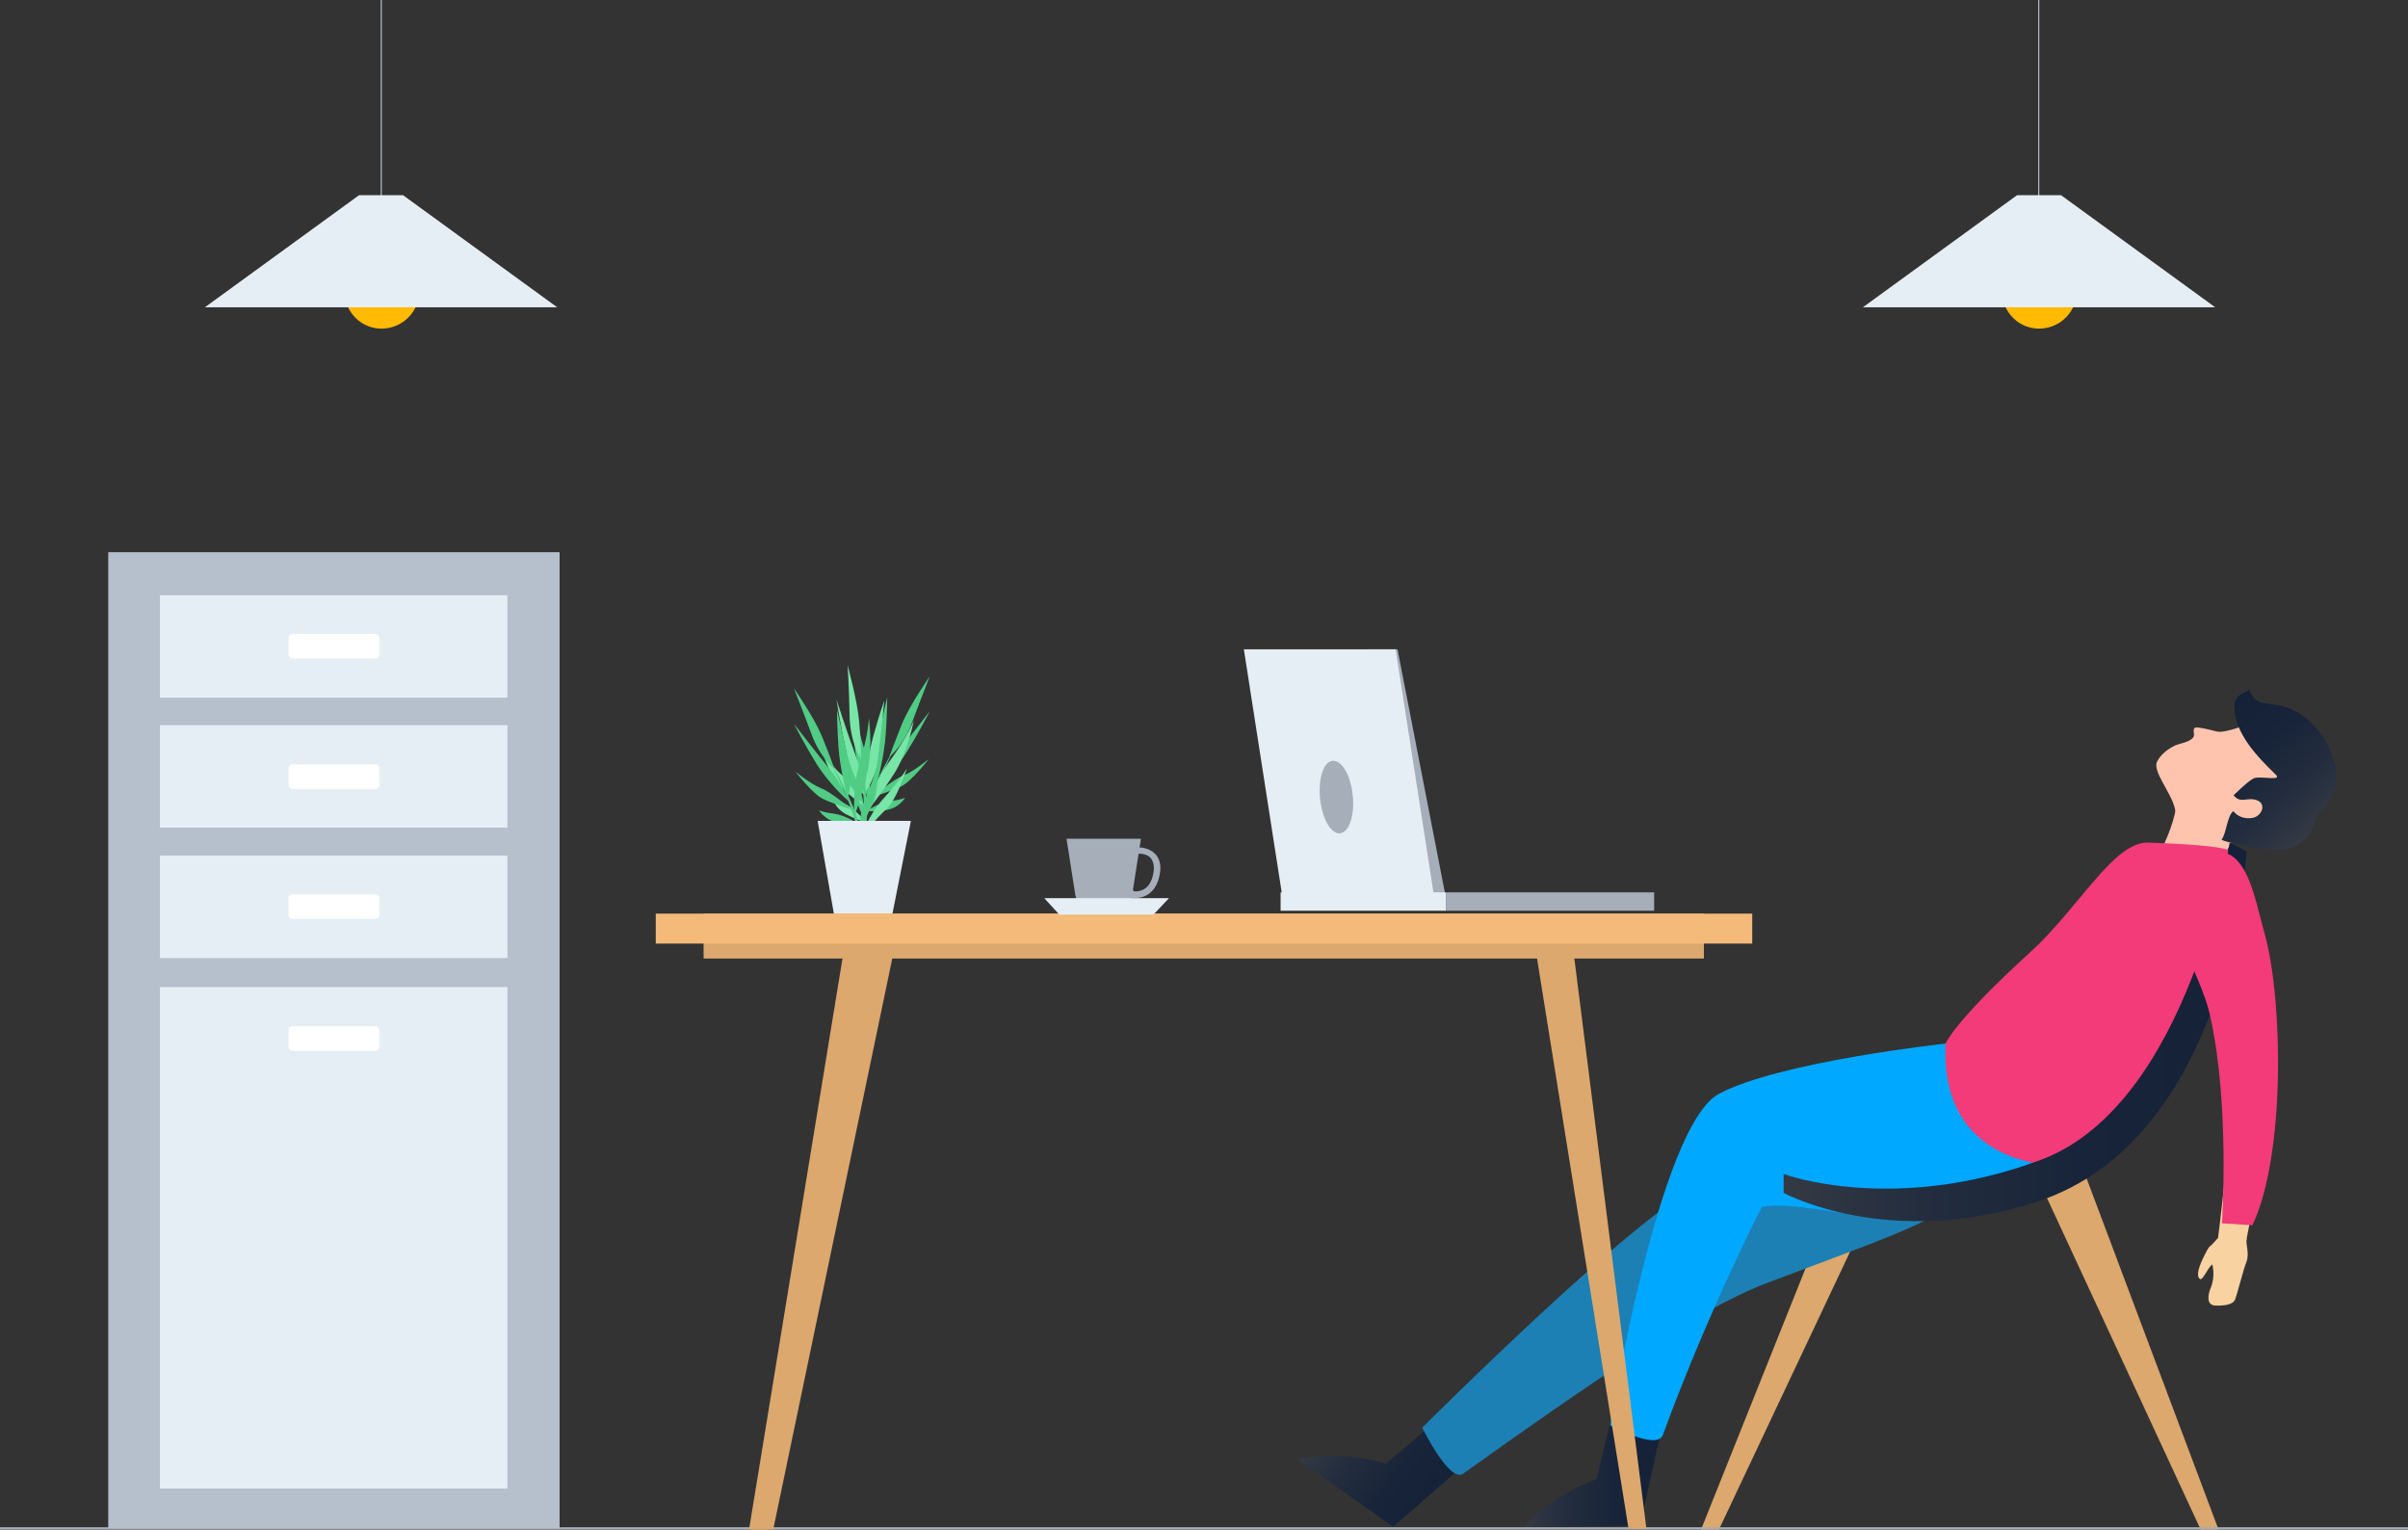 <?xml version="1.0" encoding="utf-8"?>
<!-- Generator: Adobe Illustrator 14.0.0, SVG Export Plug-In . SVG Version: 6.00 Build 43363)  -->
<!DOCTYPE svg PUBLIC "-//W3C//DTD SVG 1.1//EN" "http://www.w3.org/Graphics/SVG/1.1/DTD/svg11.dtd">
<svg version="1.1" id="Layer_1" xmlns="http://www.w3.org/2000/svg" xmlns:xlink="http://www.w3.org/1999/xlink" x="0px" y="0px"
	 width="634px" height="402.618px" viewBox="0 0 634 402.618" enable-background="new 0 0 634 402.618" xml:space="preserve">
<rect x="0" y="0" width="634" height="402.618" fill="#333333" stroke="none"/>
<path fill="#DCA86E" d="M537.558,312.328l41.859,90.29h4.708l-36.134-96.141L537.558,312.328z"/>
<path fill="#DCA86E" d="M494.299,314.235l-41.732,88.383h-4.707l36.134-90.29L494.299,314.235z"/>
<linearGradient id="SVGID_1_" gradientUnits="userSpaceOnUse" x1="372.223" y1="99.977" x2="401.839" y2="78.223" gradientTransform="matrix(1 0 0 -1 -20.96 471.34)">
	<stop  offset="0" style="stop-color:#343A44"/>
	<stop  offset="0.301" style="stop-color:#232D3E"/>
	<stop  offset="0.639" style="stop-color:#182439"/>
	<stop  offset="1" style="stop-color:#142138"/>
</linearGradient>
<path fill="url(#SVGID_1_)" d="M388.059,383.288l-21.248,18.567l-25.063-17.678c0,0,8.524-2.798,23.155,1.019l15.014-12.59
	L388.059,383.288z"/>
<path fill="#1C80B4" d="M511.093,280.79c0,0-46.949,24.035-63.616,31.283c-16.541,7.249-73.031,63.712-73.031,63.712
	s7.252,14.752,10.814,12.081c31.936-22.764,61.199-43.11,80.156-50.232c37.407-14.116,47.84-17.168,57.382-28.23
	C522.798,309.403,517.2,296.05,511.093,280.79z"/>
<linearGradient id="SVGID_2_" gradientUnits="userSpaceOnUse" x1="422.124" y1="85.126" x2="458.894" y2="85.126" gradientTransform="matrix(1 0 0 -1 -20.96 471.34)">
	<stop  offset="0" style="stop-color:#343A44"/>
	<stop  offset="0.301" style="stop-color:#232D3E"/>
	<stop  offset="0.639" style="stop-color:#182439"/>
	<stop  offset="1" style="stop-color:#142138"/>
</linearGradient>
<path fill="url(#SVGID_2_)" d="M437.934,373.877l-6.106,27.596l-30.663,0.637c0,0,5.216-7.376,19.212-12.845l4.58-18.947
	L437.934,373.877z"/>
<path fill="#00A8FF" d="M512.238,274.686c0,0-43.642,4.705-59.672,13.226c-15.904,8.521-28.627,87.238-28.627,87.238
	s12.341,6.739,13.867,2.544c12.343-33.573,26.083-60.024,26.083-60.024c15.649-2.925,52.038,14.878,78.375-11.063
	C542.265,306.732,519.618,289.311,512.238,274.686z"/>
<path fill="#FEC4AD" d="M587.56,221.656c0,0-3.181,5.214-5.089,11.699l-17.939-1.653c0,0,9.288-13.988,8.523-22.509L587.56,221.656z
	"/>
<path fill="#FEC4AD" d="M583.616,192.534c-1.019-0.254-4.835-1.271-5.6-1.017c-1.017,0.381,0.129,1.907-0.636,2.67
	c-1.271,1.399-3.688,1.399-5.216,2.289c-1.909,1.018-3.436,2.417-4.199,3.943c-1.398,2.543,3.817,8.266,4.708,12.589
	c1.781,9.029,13.105,10.301,22.394,7.631c3.308-1.018,6.36-3.943,8.142-6.868c2.163-3.433,0.891-9.029-0.89-12.462
	c-1.019-2.035-3.182-3.815-4.962-5.087c-1.654-1.144-2.163-5.977-4.072-6.231C593.158,190.118,585.906,193.17,583.616,192.534z"/>
<linearGradient id="SVGID_3_" gradientUnits="userSpaceOnUse" x1="629.608" y1="252.046" x2="603.428" y2="282.069" gradientTransform="matrix(1 0 0 -1 -20.96 471.34)">
	<stop  offset="0" style="stop-color:#343A44"/>
	<stop  offset="0.301" style="stop-color:#232D3E"/>
	<stop  offset="0.639" style="stop-color:#182439"/>
	<stop  offset="1" style="stop-color:#142138"/>
</linearGradient>
<path fill="url(#SVGID_3_)" d="M609.444,216.696c0,0-0.255-1.526,2.29-3.942c8.651-8.139-0.637-24.035-10.052-26.705
	c-4.835-1.399-7.889,0.127-9.543-4.706c0.127,0.382-1.907,1.272-2.163,1.399c-1.145,0.89-1.653,1.653-1.653,3.179
	c-0.127,6.995,6.106,13.353,10.688,17.804c2.163,1.908-3.054,0.636-5.217,1.017c-1.398,0.255-4.962,3.943-5.725,4.579
	c1.907,2.416,3.689,0.254,6.36,1.398c2.418,1.146,0.892,4.197-1.398,4.578c-3.563,0.509-4.962-1.78-4.962-1.78
	c-1.654,0.89-1.909,6.104-3.182,7.503c1.781,1.017,12.087,2.798,14.504,2.798C604.609,223.691,607.79,220.893,609.444,216.696z"/>
<path fill="#F23B78" d="M586.923,224.454c3.817,41.965-44.658,82.278-44.658,82.278s-31.554,1.145-30.026-32.047
	c0,0,2.417-5.977,22.011-23.781c13.105-11.826,22.266-29.502,31.427-29.121C590.868,222.673,586.923,224.454,586.923,224.454z"/>
<linearGradient id="SVGID_4_" gradientUnits="userSpaceOnUse" x1="490.575" y1="199.734" x2="612.464" y2="199.734" gradientTransform="matrix(1 0 0 -1 -20.96 471.34)">
	<stop  offset="0" style="stop-color:#343A44"/>
	<stop  offset="0.301" style="stop-color:#232D3E"/>
	<stop  offset="0.639" style="stop-color:#182439"/>
	<stop  offset="1" style="stop-color:#142138"/>
</linearGradient>
<path fill="url(#SVGID_4_)" d="M469.615,309.021c0,0,29.137,10.81,67.942-3.815c38.806-14.751,49.493-83.423,49.493-83.423
	l4.453,2.289c0,0-4.326,75.92-55.473,92.325c-39.062,12.59-66.416-2.416-66.416-2.416V309.021L469.615,309.021z"/>
<path fill="#F8D2A1" d="M582.216,266.292c0,0,4.708,16.151,4.962,24.162c0.255,8.012-3.181,35.354-3.181,35.354l7.38,0.891
	c0,0,6.616-32.556,6.743-43.111c0.127-10.555-5.98-27.851-5.98-27.851L582.216,266.292z"/>
<path fill="#F23B78" d="M581.834,267.055c5.344,23.527,3.181,54.938,3.181,54.938l8.017,0.509
	c8.778-18.438,8.015-59.261,3.308-76.429c-2.799-10.047-4.326-20.219-11.197-21.873c-4.325-1.017-13.104,2.162-14.25,6.359
	C568.348,239.841,579.162,255.482,581.834,267.055z"/>
<path fill="#F8D2A1" d="M580.689,329.877c-1.781,3.433-2.546,5.85-1.527,6.74c0.764,0.636,1.909-2.671,3.308-3.815
	c0.382,1.399,0.51,3.942-0.381,6.104c-1.018,2.416-0.891,4.451,0.891,4.705c1.908,0.127,4.835,0,5.471-1.526
	s2.163-7.884,3.054-10.046c0.763-2.162-0.255-4.578,0-5.85c0.254-1.272-5.471-3.307-5.471-3.307
	c-0.255,0.508-2.036,2.925-2.036,2.925s-1.527,1.78-2.036,2.161C581.452,328.224,580.689,329.877,580.689,329.877z"/>
<path fill="none" stroke="#D4DBE2" stroke-width="0.25" stroke-miterlimit="10" d="M536.794,0v55.955"/>
<path fill="#FFBA01" d="M546.719,77.446c-0.382,5.341-5.09,9.41-10.561,9.029c-5.343-0.381-9.415-5.087-9.033-10.555
	c0.381-5.341,5.089-9.41,10.56-9.029C543.156,67.4,547.228,72.105,546.719,77.446z"/>
<path fill="#E6EEF5" d="M583.234,80.879h-92.752l40.587-29.503h11.578L583.234,80.879z"/>
<path fill="none" stroke="#D4DBE2" stroke-width="0.25" stroke-miterlimit="10" d="M100.387,0v55.955"/>
<path fill="#FFBA01" d="M110.311,77.446c-0.382,5.341-5.089,9.41-10.561,9.029c-5.344-0.381-9.415-5.087-9.033-10.555
	c0.381-5.341,5.089-9.41,10.56-9.029C106.621,67.4,110.693,72.105,110.311,77.446z"/>
<path fill="#E6EEF5" d="M146.699,80.879H53.947l40.587-29.503h11.578L146.699,80.879z"/>
<path fill="none" stroke="#A6AEBA" stroke-width="0.5" stroke-miterlimit="10" d="M0,402.236h634"/>
<path fill="#50CC85" d="M230.418,207.54c0,0,1.909-4.832,5.471-9.029c3.563-4.324,8.906-11.318,8.906-11.318
	s-2.544,5.087-6.107,10.809C235.253,203.598,230.418,207.54,230.418,207.54z"/>
<path fill="#50CC85" d="M234.108,199.274c0,0,3.944-3.052,6.234-9.665c2.418-6.485,4.454-11.572,4.454-11.572
	s-5.09,7.249-7.253,12.335C235.508,195.459,234.108,199.274,234.108,199.274z"/>
<path fill="#50CC85" d="M230.8,206.65c0,0,2.036-7.503,2.417-13.48c0.382-5.977,0.382-9.665,0.382-9.665s-2.545,10.81-3.435,15.388
	C229.4,203.471,230.8,206.65,230.8,206.65z"/>
<path fill="#50CC85" d="M229.019,211.61c0,0,0.636-7.758-1.527-14.625c-2.163-6.867-2.29-11.318-2.29-11.318
	s-1.018,7.249,0.254,13.48C226.601,205.378,229.019,211.61,229.019,211.61z"/>
<path fill="#50CC85" d="M229.655,209.829c0,0,5.471-4.705,8.27-5.722c2.799-1.145,6.616-4.324,6.616-4.324s-4.708,6.104-7.379,7.248
	C234.362,208.303,229.655,209.829,229.655,209.829z"/>
<path fill="#50CC85" d="M227.746,216.442c0,0,0.509-4.197-1.908-10.174c-2.418-5.977-3.054-8.901-3.054-8.901
	s-0.127,8.138,1.527,11.19C225.838,211.482,227.746,216.442,227.746,216.442z"/>
<path fill="#50CC85" d="M228.255,213.39c0,0,3.181-2.162,6.235-2.543c3.053-0.382,3.817-0.891,3.817-0.891s-1.527,2.798-5.217,3.307
	C229.273,213.771,228.255,213.39,228.255,213.39z"/>
<path fill="#50CC85" d="M226.219,220.384c0.636-2.67,1.527-6.74,2.418-9.41c2.035-5.977,6.743-13.862,6.743-13.862
	c-2.926,6.359-4.962,10.047-6.489,15.515c-0.636,2.162-1.527,5.214-2.163,7.249C226.728,220.511,226.219,220.893,226.219,220.384z"
	/>
<path fill="#77E6A6" d="M227.618,209.702c0,0-0.254-5.468-2.417-11.064c-2.036-5.468-4.962-14.497-4.962-14.497
	s0.891,5.977,2.417,12.971C224.183,204.107,227.618,209.702,227.618,209.702z"/>
<path fill="#77E6A6" d="M226.728,200.037c0,0-2.926-4.451-3.054-11.827c-0.127-7.375-0.508-13.098-0.508-13.098
	s2.544,9.156,3.053,14.879C226.728,195.841,226.728,200.037,226.728,200.037z"/>
<path fill="#77E6A6" d="M227.619,208.685c0,0,0.509-8.266,2.163-14.37c1.654-6.105,3.053-9.92,3.053-9.92s-1.145,11.827-1.908,16.66
	C230.036,206.014,227.619,208.685,227.619,208.685z"/>
<path fill="#77E6A6" d="M227.746,214.28c0,0,2.036-8.012,6.616-14.116c4.58-6.231,6.234-10.555,6.234-10.555
	s-1.399,7.63-4.835,13.48C232.199,208.812,227.746,214.28,227.746,214.28z"/>
<path fill="#77E6A6" d="M227.619,212.373c0,0-3.945-6.613-6.235-8.648c-2.417-2.035-5.216-6.613-5.216-6.613
	s2.672,7.758,4.962,9.919C223.42,209.066,227.619,212.373,227.619,212.373z"/>
<path fill="#77E6A6" d="M227.237,219.621c0,0,0.89-4.451,5.471-9.537c4.58-5.087,6.107-7.885,6.107-7.885s-2.672,8.139-5.344,10.682
	C230.799,215.297,227.237,219.621,227.237,219.621z"/>
<path fill="#77E6A6" d="M227.873,216.315c0,0-2.417-3.179-5.344-4.705c-2.926-1.526-3.562-2.162-3.562-2.162
	s0.509,3.306,4.198,5.086C226.728,216.315,227.873,216.315,227.873,216.315z"/>
<path fill="#50CC85" d="M227.492,224.199c0.254-2.925,0.763-7.248,0.763-10.428c0.127-6.74-2.036-16.15-2.036-16.15
	c0.636,7.503,1.527,11.827,1.145,17.931c-0.127,2.416-0.254,5.85-0.381,8.011C226.855,224.072,227.11,224.581,227.492,224.199z"/>
<path fill="#50CC85" d="M223.42,210.847c0,0-1.908-4.833-5.471-9.029c-3.562-4.324-8.906-11.319-8.906-11.319
	s2.545,5.087,6.107,10.81C218.713,206.904,223.42,210.847,223.42,210.847z"/>
<path fill="#50CC85" d="M219.73,202.453c0,0-3.944-3.052-6.234-9.664c-2.417-6.486-4.453-11.573-4.453-11.573
	s5.089,7.249,7.252,12.336C218.458,198.765,219.73,202.453,219.73,202.453z"/>
<path fill="#50CC85" d="M223.166,209.956c0,0-2.036-7.503-2.418-13.48c-0.381-5.977-0.381-9.664-0.381-9.664
	s2.544,10.809,3.435,15.387C224.438,206.777,223.166,209.956,223.166,209.956z"/>
<path fill="#50CC85" d="M224.947,214.916c0,0-0.636-7.757,1.527-14.624c2.163-6.868,2.29-11.319,2.29-11.319
	s1.018,7.249-0.254,13.48C227.237,208.685,224.947,214.916,224.947,214.916z"/>
<path fill="#50CC85" d="M224.311,213.136c0,0-5.471-4.706-8.27-5.723c-2.799-1.145-6.616-4.324-6.616-4.324s4.707,6.104,7.379,7.249
	C219.476,211.61,224.311,213.136,224.311,213.136z"/>
<path fill="#50CC85" d="M226.219,219.748c0,0-0.509-4.196,1.909-10.173c2.417-5.977,3.053-8.902,3.053-8.902
	s0.128,8.139-1.526,11.191C228,214.789,226.219,219.748,226.219,219.748z"/>
<path fill="#50CC85" d="M225.71,216.696c0,0-3.181-2.162-6.234-2.543c-3.054-0.382-3.817-0.89-3.817-0.89s1.527,2.797,5.216,3.306
	C224.692,217.078,225.71,216.696,225.71,216.696z"/>
<path fill="#50CC85" d="M227.746,223.691c-0.636-2.671-1.527-6.74-2.417-9.411c-2.036-5.977-6.744-13.861-6.744-13.861
	c2.927,6.358,4.962,10.046,6.489,15.514c0.636,2.162,1.527,5.214,2.163,7.249C227.237,223.818,227.619,224.199,227.746,223.691z"/>
<path fill="#E6EEF5" d="M234.617,242.257h-14.759l-4.581-26.197h24.556L234.617,242.257z"/>
<path fill="#DCA86E" d="M404.218,249.379l24.557,152.984h4.707l-19.339-152.984H404.218z"/>
<path fill="#DCA86E" d="M235.508,249.506l-31.936,153.112h-6.361l25.064-153.112H235.508z"/>
<path fill="#DCA86E" d="M448.622,240.477H185.251v11.828h263.371V240.477z"/>
<path fill="#F3BA7A" d="M461.345,240.477H172.654v7.885h288.691V240.477z"/>
<path fill="#A6AEBA" d="M380.68,236.279h-10.306l-10.306-65.364h7.888L380.68,236.279z"/>
<path fill="#E6EEF5" d="M377.626,236.279h-39.951l-10.179-65.364h39.951L377.626,236.279z"/>
<path fill="#E6EEF5" d="M380.68,234.882h-43.514v4.832h43.514V234.882z"/>
<path fill="#A6AEBA" d="M435.517,234.882H380.68v4.832h54.837V234.882z"/>
<path fill="#A6AEBA" d="M355.742,206.777c1.145,4.96,0.382,10.428-1.781,12.081s-4.835-1.017-5.98-6.104
	c-1.145-4.96-0.381-10.428,1.781-12.081C351.925,199.147,354.598,201.817,355.742,206.777z"/>
<path fill="#A6AEBA" d="M293.525,239.46H287.8c-2.29,0-4.326-1.653-4.708-4.069l-2.29-14.625h19.594l-2.29,14.625
	C297.851,237.807,295.816,239.46,293.525,239.46z"/>
<path fill="#A6AEBA" d="M298.742,236.408c-0.255,0-0.382,0-0.636,0h-0.255l-0.254-0.129c-0.127-0.127-3.435-2.669-3.435-6.357
	c0-3.815,2.544-6.867,5.598-6.867c1.908,0,3.562,0.763,4.58,1.907c0.764,0.89,1.527,2.544,1.018,5.087
	C304.722,233.991,302.304,236.408,298.742,236.408z M298.615,234.627c3.562,0.127,4.707-2.67,5.089-4.959
	c0.254-1.526,0-2.798-0.636-3.688c-0.636-0.891-1.909-1.272-3.181-1.272c-2.163,0-3.817,2.289-3.817,5.087
	C295.943,232.084,297.979,233.991,298.615,234.627z"/>
<path fill="#E6EEF5" d="M278.894,240.73h24.81l4.072-4.322H274.95L278.894,240.73z"/>
<path fill="#B6BFCC" d="M147.335,145.354H28.5v256.882h118.835V145.354z"/>
<path fill="#E6EEF5" d="M133.594,156.672h-91.48v26.96h91.48V156.672z"/>
<path fill="#FFFFFF" d="M98.86,173.332H76.976c-0.509,0-1.018-0.509-1.018-1.018v-4.451c0-0.508,0.509-1.017,1.018-1.017H98.86
	c0.509,0,1.018,0.509,1.018,1.017v4.451C99.878,172.95,99.369,173.332,98.86,173.332z"/>
<path fill="#E6EEF5" d="M133.594,190.881h-91.48v26.96h91.48V190.881z"/>
<path fill="#FFFFFF" d="M98.86,207.667H76.976c-0.509,0-1.018-0.508-1.018-1.017v-4.451c0-0.509,0.509-1.017,1.018-1.017H98.86
	c0.509,0,1.018,0.508,1.018,1.017v4.451C99.878,207.159,99.369,207.667,98.86,207.667z"/>
<path fill="#E6EEF5" d="M133.594,225.217h-91.48v26.96h91.48V225.217z"/>
<path fill="#FFFFFF" d="M98.86,241.876H76.976c-0.509,0-1.018-0.509-1.018-1.019v-4.449c0-0.51,0.509-1.018,1.018-1.018H98.86
	c0.509,0,1.018,0.508,1.018,1.018v4.449C99.878,241.494,99.369,241.876,98.86,241.876z"/>
<path fill="#E6EEF5" d="M133.594,259.807h-91.48v132.001h91.48V259.807z"/>
<path fill="#FFFFFF" d="M98.86,276.593H76.976c-0.509,0-1.018-0.509-1.018-1.017v-4.451c0-0.509,0.509-1.018,1.018-1.018H98.86
	c0.509,0,1.018,0.509,1.018,1.018v4.451C99.878,276.084,99.369,276.593,98.86,276.593z"/>
</svg>
